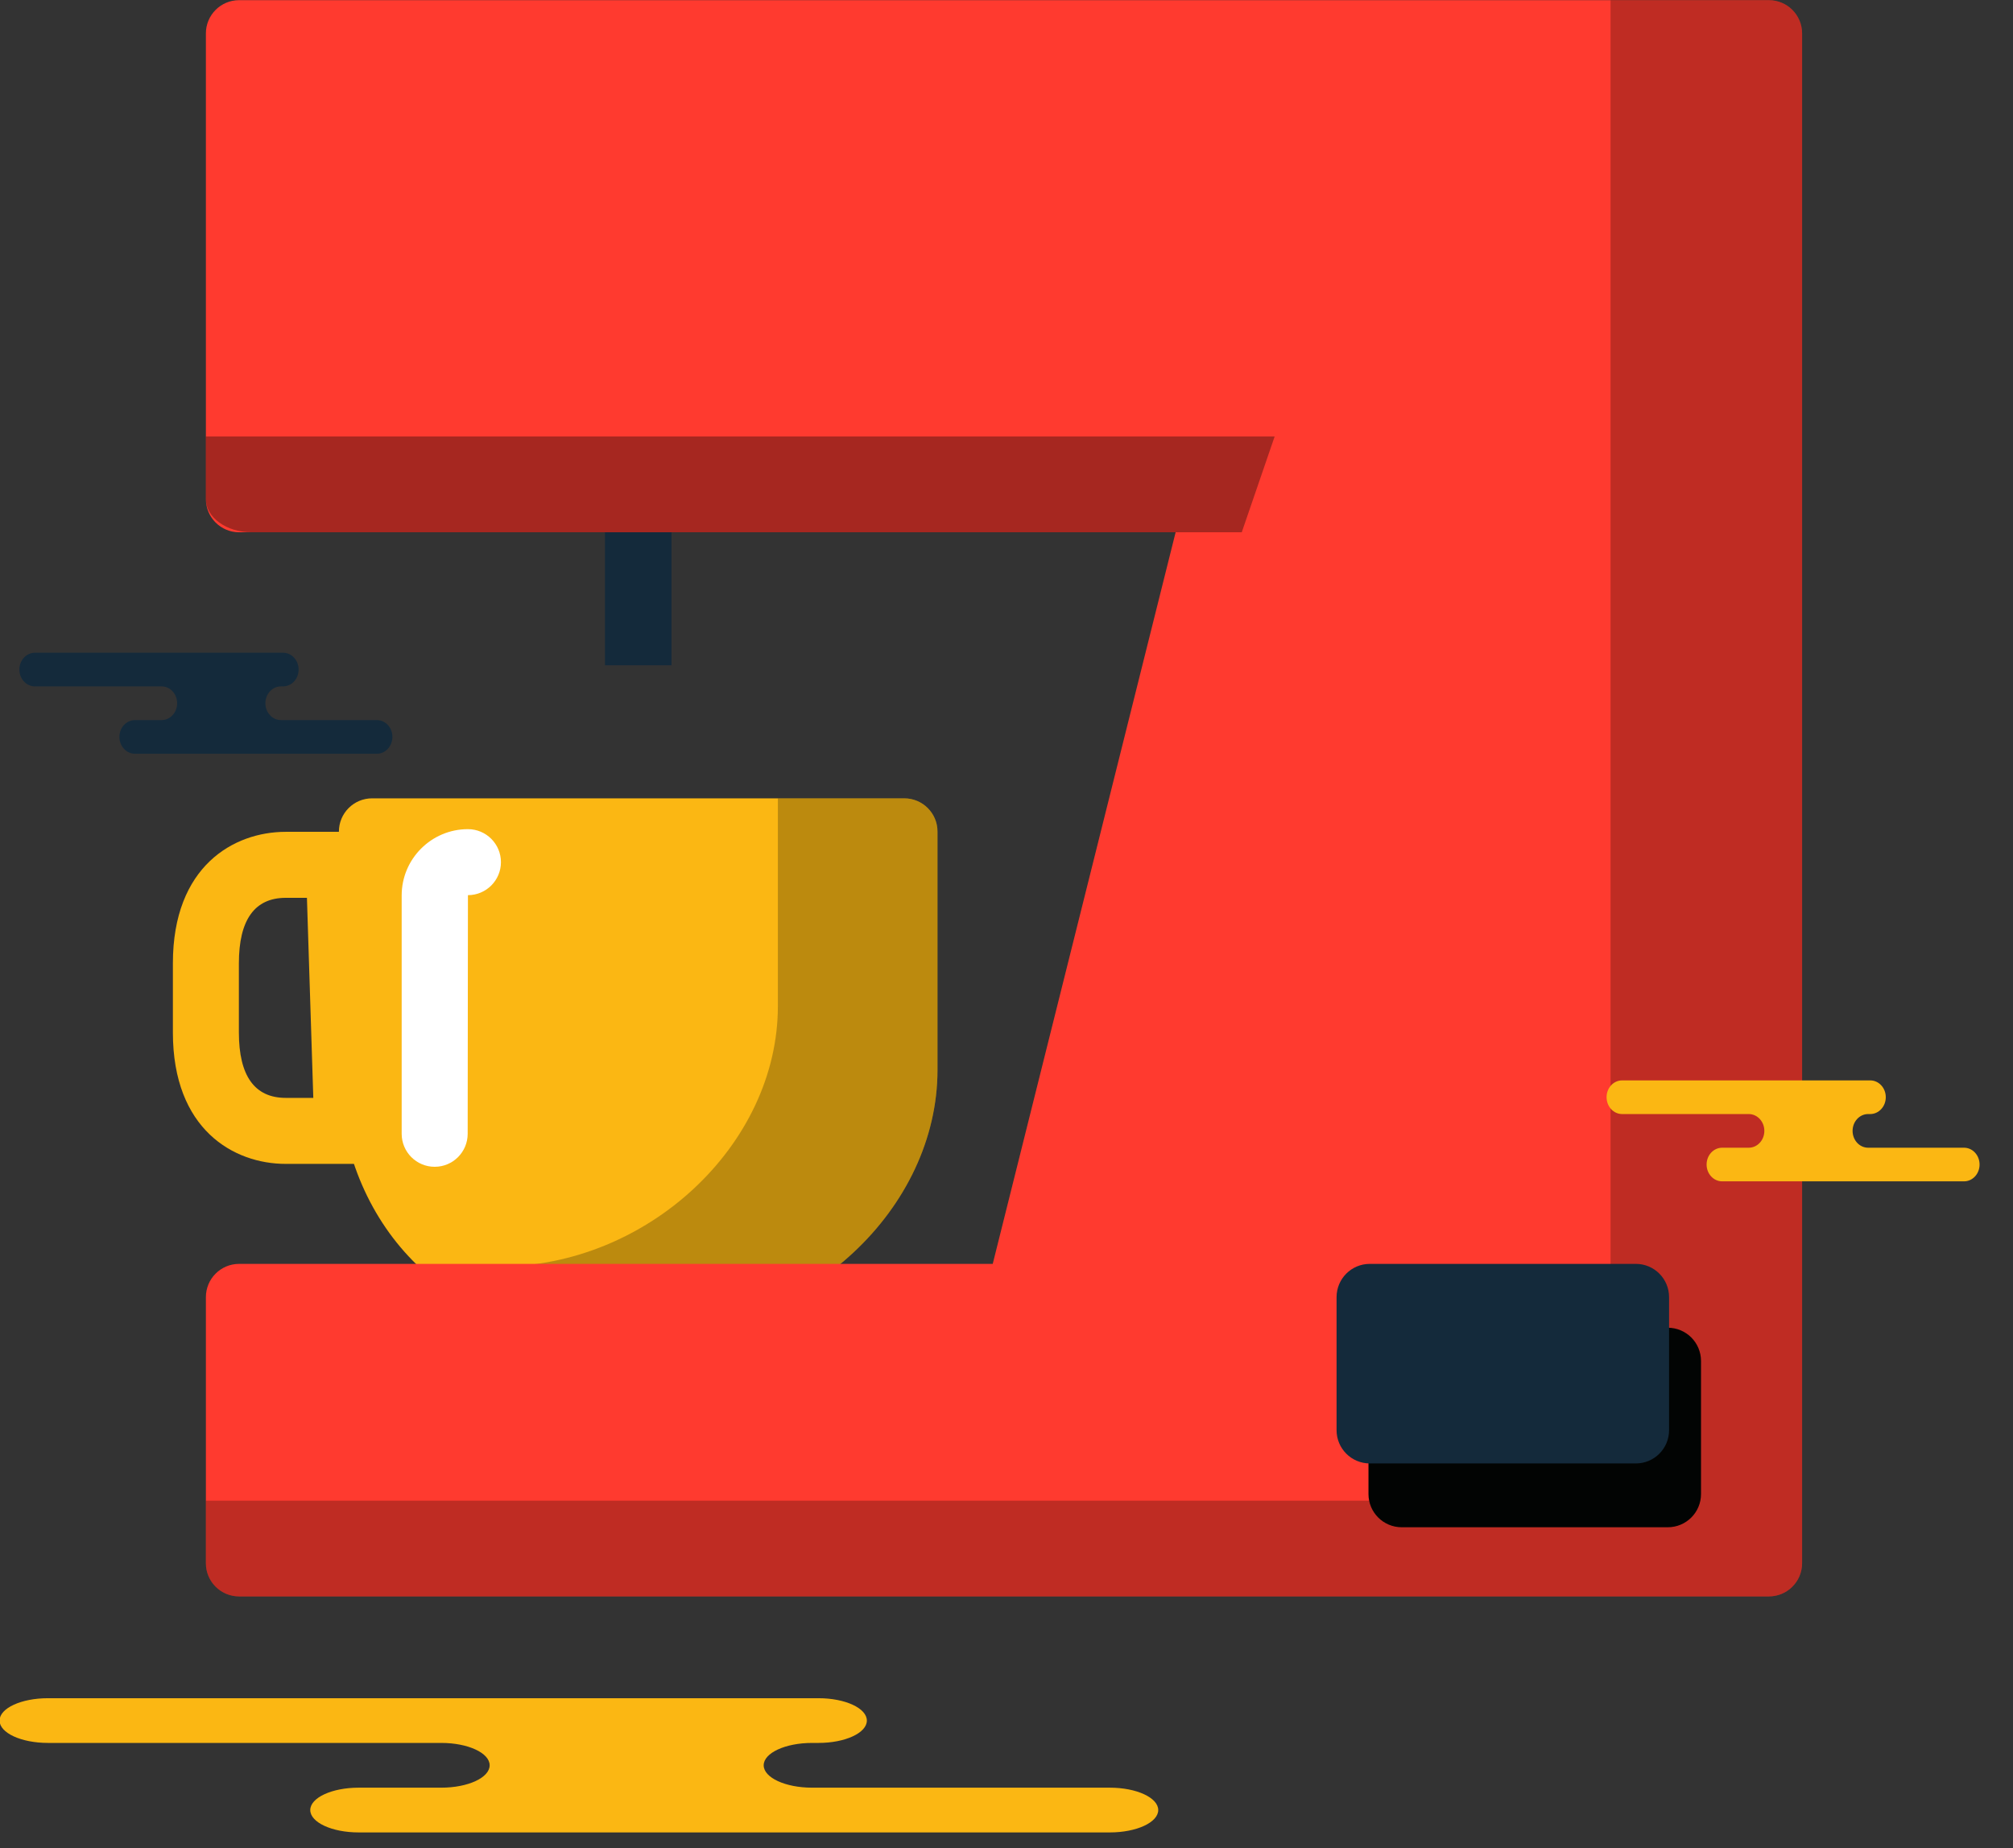 <svg xmlns="http://www.w3.org/2000/svg" xmlns:xlink="http://www.w3.org/1999/xlink" preserveAspectRatio="xMidYMid" width="61" height="56" viewBox="0 0 61 56">
  <rect x="0" y="0" width="61" height="56" fill="#333333" stroke="none"/>
  <defs>
    <style>

      .cls-3 {
        fill: #fbb713;
      }

      .cls-4 {
        fill: #ffffff;
      }

      .cls-5 {
        fill: #020403;
        opacity: 0.25;
      }

      .cls-7 {
        fill: #ff3a2f;
      }

      .cls-8 {
        fill: #020403;
        opacity: 0.35;
      }

      .cls-10 {
        fill: #142a3b;
      }

      .cls-11 {
        fill: #020403;
      }
    </style>
  </defs>
  <g id="group-65svg">
    <path d="M19.955,40.314 C19.955,40.314 17.600,40.314 17.600,40.314 C13.421,40.314 10.270,36.921 10.270,32.422 C10.270,32.422 10.270,25.198 10.270,25.198 C10.270,24.641 10.721,24.191 11.277,24.191 C11.277,24.191 27.401,24.191 27.401,24.191 C27.958,24.191 28.409,24.641 28.409,25.198 C28.409,25.198 28.409,32.422 28.409,32.422 C28.409,36.626 24.459,40.314 19.955,40.314 Z" id="path-1" class="cls-3" fill-rule="evenodd"/>
    <path d="M13.172,35.356 C12.619,35.356 12.172,34.908 12.172,34.356 C12.172,34.356 12.172,27.133 12.172,27.133 C12.172,26.026 13.072,25.125 14.180,25.125 C14.732,25.125 15.180,25.573 15.180,26.125 C15.180,26.677 14.732,27.125 14.180,27.125 C14.180,27.125 14.172,34.356 14.172,34.356 C14.172,34.908 13.725,35.356 13.172,35.356 Z" id="path-2" class="cls-4" fill-rule="evenodd"/>
    <path d="M27.401,24.191 C27.401,24.191 23.572,24.191 23.572,24.191 C23.572,24.191 23.572,30.487 23.572,30.487 C23.572,34.690 19.621,38.379 15.117,38.379 C15.117,38.379 12.764,38.379 12.764,38.379 C12.741,38.379 12.720,38.376 12.697,38.376 C13.978,39.590 15.678,40.314 17.600,40.314 C17.600,40.314 19.955,40.314 19.955,40.314 C24.459,40.314 28.409,36.625 28.409,32.422 C28.409,32.422 28.409,25.198 28.409,25.198 C28.409,24.641 27.958,24.191 27.401,24.191 Z" id="path-3" class="cls-5" fill-rule="evenodd"/>
    <path d="M11.559,35.268 C11.559,35.268 8.659,35.268 8.659,35.268 C7.082,35.268 5.239,34.225 5.239,31.286 C5.239,31.286 5.239,29.188 5.239,29.188 C5.239,26.249 7.082,25.206 8.659,25.206 C8.659,25.206 11.238,25.206 11.238,25.206 C11.238,25.206 11.559,35.268 11.559,35.268 ZM8.659,27.206 C7.717,27.206 7.239,27.873 7.239,29.188 C7.239,29.188 7.239,31.286 7.239,31.286 C7.239,32.601 7.717,33.268 8.659,33.268 C8.659,33.268 9.494,33.268 9.494,33.268 C9.494,33.268 9.301,27.206 9.301,27.206 C9.301,27.206 8.659,27.206 8.659,27.206 Z" id="path-4" class="cls-3" fill-rule="evenodd"/>
    <path d="M53.601,48.375 C53.601,48.375 7.247,48.375 7.247,48.375 C6.689,48.375 6.239,47.925 6.239,47.368 C6.239,47.368 6.239,39.307 6.239,39.307 C6.239,38.749 6.689,38.298 7.247,38.298 C7.247,38.298 30.083,38.298 30.083,38.298 C30.083,38.298 35.625,16.129 35.625,16.129 C35.625,16.129 7.247,16.129 7.247,16.129 C6.689,16.129 6.239,15.678 6.239,15.121 C6.239,15.121 6.239,1.013 6.239,1.013 C6.239,0.456 6.689,0.005 7.247,0.005 C7.247,0.005 53.601,0.005 53.601,0.005 C54.159,0.005 54.609,0.456 54.609,1.013 C54.609,1.013 54.609,47.368 54.609,47.368 C54.609,47.925 54.159,48.375 53.601,48.375 Z" id="path-5" class="cls-7" fill-rule="evenodd"/>
    <path d="M7.623,16.129 C7.623,16.129 37.629,16.129 37.629,16.129 C37.629,16.129 38.626,13.226 38.626,13.226 C38.626,13.226 6.239,13.226 6.239,13.226 C6.239,13.226 6.239,15.121 6.239,15.121 C6.239,15.678 6.858,16.129 7.623,16.129 Z" id="path-6" class="cls-8" fill-rule="evenodd"/>
    <path d="M53.601,0.005 C53.601,0.005 48.805,0.005 48.805,0.005 C48.805,0.005 48.805,44.466 48.805,44.466 C48.805,45.023 48.354,45.473 47.797,45.473 C47.797,45.473 6.239,45.473 6.239,45.473 C6.239,45.473 6.239,47.368 6.239,47.368 C6.239,47.925 6.689,48.376 7.247,48.376 C7.247,48.376 53.601,48.376 53.601,48.376 C54.159,48.376 54.609,47.925 54.609,47.368 C54.609,47.368 54.609,1.013 54.609,1.013 C54.609,0.456 54.159,0.005 53.601,0.005 Z" id="path-7" class="cls-5" fill-rule="evenodd"/>
    <path d="M20.348,20.160 C20.348,20.160 18.332,20.160 18.332,20.160 C18.332,20.160 18.332,16.129 18.332,16.129 C18.332,16.129 20.348,16.129 20.348,16.129 C20.348,16.129 20.348,20.160 20.348,20.160 Z" id="path-8" class="cls-10" fill-rule="evenodd"/>
    <path d="M50.538,46.279 C50.538,46.279 42.477,46.279 42.477,46.279 C41.920,46.279 41.469,45.829 41.469,45.272 C41.469,45.272 41.469,41.241 41.469,41.241 C41.469,40.684 41.920,40.233 42.477,40.233 C42.477,40.233 50.538,40.233 50.538,40.233 C51.096,40.233 51.546,40.684 51.546,41.241 C51.546,41.241 51.546,45.272 51.546,45.272 C51.546,45.829 51.096,46.279 50.538,46.279 Z" id="path-9" class="cls-11" fill-rule="evenodd"/>
    <path d="M49.571,44.345 C49.571,44.345 41.509,44.345 41.509,44.345 C40.952,44.345 40.502,43.894 40.502,43.337 C40.502,43.337 40.502,39.307 40.502,39.307 C40.502,38.749 40.952,38.298 41.509,38.298 C41.509,38.298 49.571,38.298 49.571,38.298 C50.128,38.298 50.578,38.749 50.578,39.307 C50.578,39.307 50.578,43.337 50.578,43.337 C50.578,43.894 50.128,44.345 49.571,44.345 Z" id="path-10" class="cls-10" fill-rule="evenodd"/>
    <path d="M20.605,51.459 C20.605,51.459 24.803,51.459 24.803,51.459 C25.612,51.459 26.268,51.762 26.268,52.137 C26.268,52.511 25.612,52.814 24.803,52.814 C24.803,52.814 24.607,52.814 24.607,52.814 C23.799,52.814 23.142,53.118 23.142,53.492 C23.142,53.866 23.799,54.170 24.607,54.170 C24.607,54.170 33.632,54.170 33.632,54.170 C34.441,54.170 35.098,54.474 35.098,54.848 C35.098,55.222 34.441,55.526 33.632,55.526 C33.632,55.526 22.787,55.526 22.787,55.526 C22.787,55.526 10.867,55.526 10.867,55.526 C10.059,55.526 9.402,55.222 9.402,54.848 C9.402,54.474 10.059,54.170 10.867,54.170 C10.867,54.170 13.372,54.170 13.372,54.170 C14.182,54.170 14.838,53.866 14.838,53.492 C14.838,53.118 14.182,52.814 13.372,52.814 C13.372,52.814 1.453,52.814 1.453,52.814 C0.644,52.814 -0.013,52.511 -0.013,52.137 C-0.013,51.762 0.644,51.459 1.453,51.459 C1.453,51.459 4.269,51.459 4.269,51.459 C4.269,51.459 20.605,51.459 20.605,51.459 Z" id="path-11" class="cls-3" fill-rule="evenodd"/>
    <path d="M7.226,19.779 C7.226,19.779 8.577,19.779 8.577,19.779 C8.838,19.779 9.049,20.008 9.049,20.289 C9.049,20.571 8.838,20.799 8.577,20.799 C8.577,20.799 8.514,20.799 8.514,20.799 C8.253,20.799 8.042,21.027 8.042,21.310 C8.042,21.591 8.253,21.820 8.514,21.820 C8.514,21.820 11.419,21.820 11.419,21.820 C11.680,21.820 11.891,22.048 11.891,22.329 C11.891,22.611 11.680,22.840 11.419,22.840 C11.419,22.840 7.928,22.840 7.928,22.840 C7.928,22.840 4.090,22.840 4.090,22.840 C3.830,22.840 3.618,22.611 3.618,22.329 C3.618,22.048 3.830,21.820 4.090,21.820 C4.090,21.820 4.896,21.820 4.896,21.820 C5.157,21.820 5.368,21.591 5.368,21.310 C5.368,21.027 5.157,20.799 4.896,20.799 C4.896,20.799 1.059,20.799 1.059,20.799 C0.798,20.799 0.587,20.571 0.587,20.289 C0.587,20.008 0.798,19.779 1.059,19.779 C1.059,19.779 1.966,19.779 1.966,19.779 C1.966,19.779 7.226,19.779 7.226,19.779 Z" id="path-12" class="cls-10" fill-rule="evenodd"/>
    <path d="M55.321,32.738 C55.321,32.738 56.673,32.738 56.673,32.738 C56.934,32.738 57.145,32.966 57.145,33.247 C57.145,33.529 56.934,33.758 56.673,33.758 C56.673,33.758 56.610,33.758 56.610,33.758 C56.350,33.758 56.139,33.986 56.139,34.268 C56.139,34.550 56.350,34.778 56.610,34.778 C56.610,34.778 59.516,34.778 59.516,34.778 C59.776,34.778 59.987,35.006 59.987,35.288 C59.987,35.569 59.776,35.797 59.516,35.797 C59.516,35.797 56.023,35.797 56.023,35.797 C56.023,35.797 52.187,35.797 52.187,35.797 C51.926,35.797 51.715,35.569 51.715,35.288 C51.715,35.006 51.926,34.778 52.187,34.778 C52.187,34.778 52.992,34.778 52.992,34.778 C53.253,34.778 53.465,34.550 53.465,34.268 C53.465,33.986 53.253,33.758 52.992,33.758 C52.992,33.758 49.155,33.758 49.155,33.758 C48.894,33.758 48.684,33.529 48.684,33.247 C48.684,32.966 48.894,32.738 49.155,32.738 C49.155,32.738 50.062,32.738 50.062,32.738 C50.062,32.738 55.321,32.738 55.321,32.738 Z" id="path-13" class="cls-3" fill-rule="evenodd"/>
  </g>
</svg>
